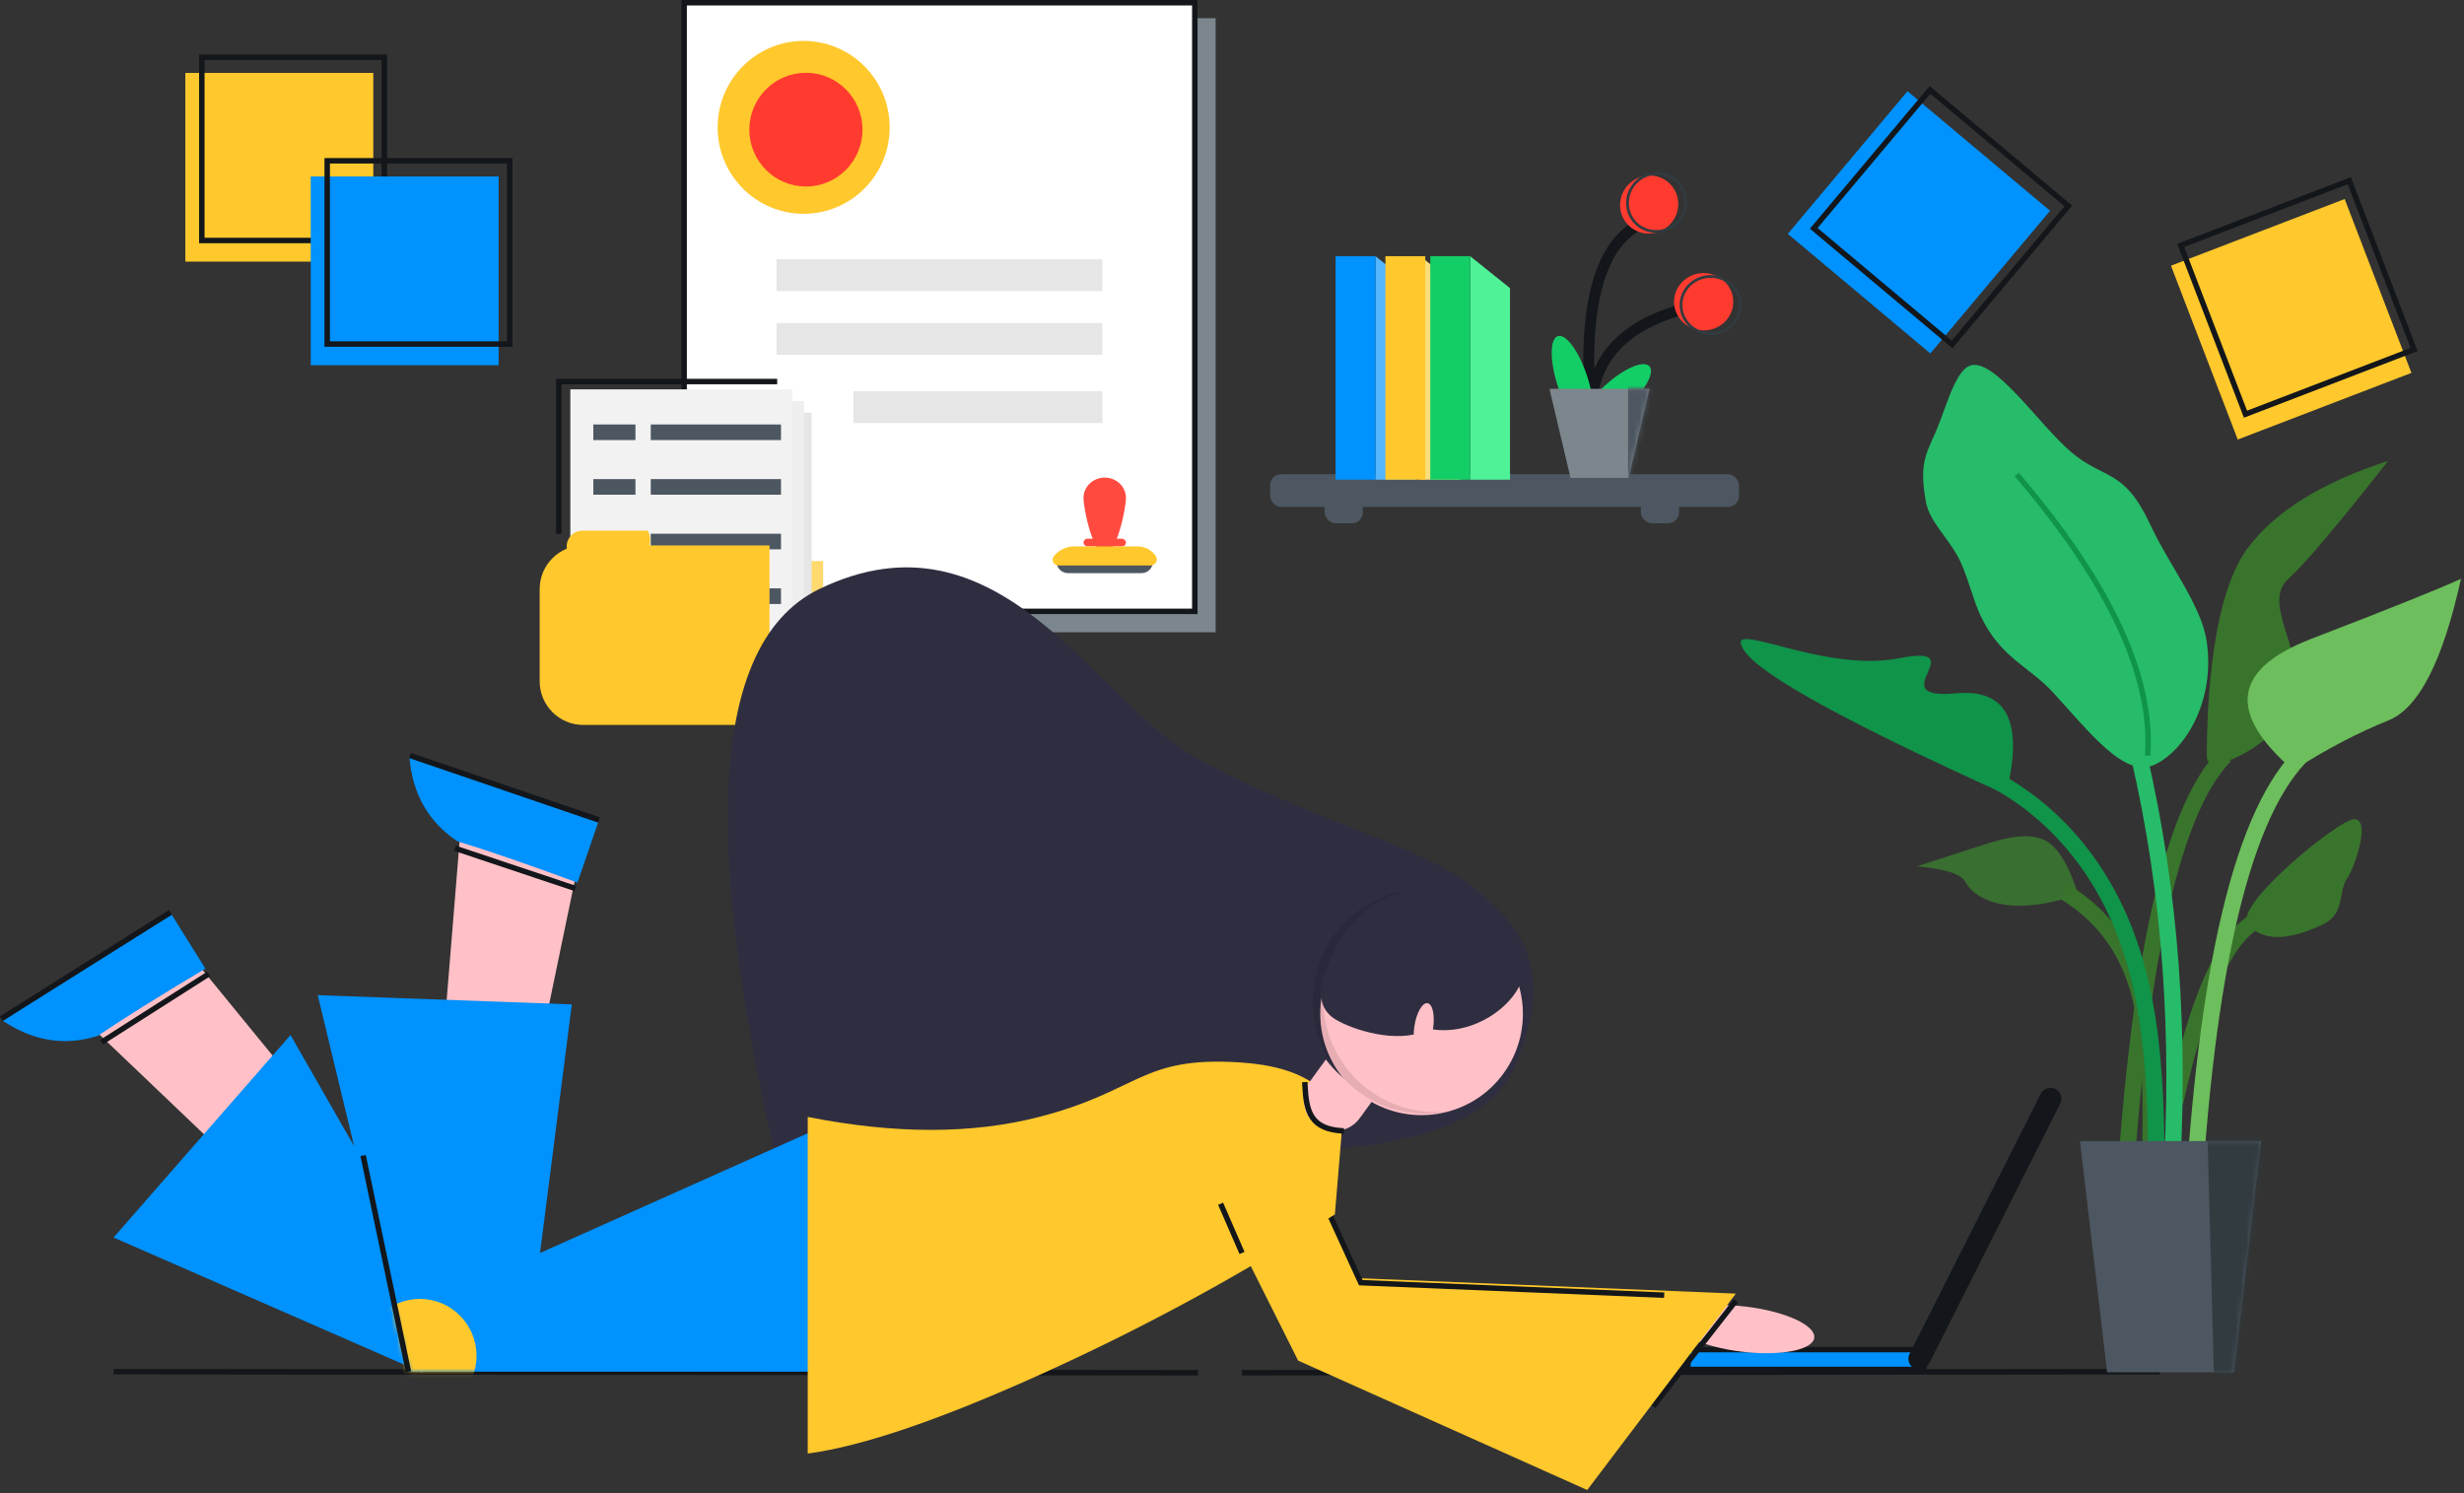 <?xml version="1.0" encoding="UTF-8"?>
<svg width="452px" height="274px" viewBox="0 0 452 274" version="1.1" xmlns="http://www.w3.org/2000/svg" xmlns:xlink="http://www.w3.org/1999/xlink">
    <rect x="0" y="0" width="452" height="274" fill="#333333" stroke="none"/>
    <!-- Generator: Sketch 53.2 (72643) - https://sketchapp.com -->
    <title>审批</title>
    <desc>Created with Sketch.</desc>
    <defs>
        <polygon id="path-1" points="93.216 23.849 40.782 47.298 46.608 1.691 7.10542736e-15 0 16.646 69.079 99.874 69.079"></polygon>
        <polygon id="path-3" points="0 0.604 33.25 0.604 28.262 43.03 4.987 43.03"></polygon>
        <polygon id="path-5" points="0 0.092 18.366 0.092 14.54 16.438 3.867 16.438"></polygon>
    </defs>
    <g id="页面-1" stroke="none" stroke-width="1" fill="none" fill-rule="evenodd">
        <g id="审批" transform="translate(-1, 0)">
            <g id="分组-11" transform="translate(126, 0)">
                <rect id="矩形-copy-9" fill="#7C868D" x="3.322" y="3.338" width="94.678" height="112.662"></rect>
                <rect id="矩形" stroke="#13161A" fill="#FFFFFF" x="0.5" y="0.5" width="93.678" height="111.662"></rect>
                <rect id="矩形" fill="#E6E6E6" x="17.441" y="47.568" width="59.797" height="5.842"></rect>
                <rect id="矩形-copy-11" fill="#E6E6E6" x="17.441" y="59.252" width="59.797" height="5.842"></rect>
                <rect id="矩形-copy-12" fill="#E6E6E6" x="31.559" y="71.77" width="45.678" height="5.842"></rect>
                <g id="分组-10" transform="translate(68.102, 87.626)">
                    <path d="M9.551,14.02 C11.7,14.02 13.442,5.765 13.442,3.714 C13.442,1.663 11.7,0 9.551,0 C7.402,0 5.66,1.663 5.66,3.714 C5.66,5.765 7.402,14.02 9.551,14.02 Z" id="椭圆形" fill="#FF4A3F"></path>
                    <path d="M2.81,13.319 L16.291,13.319 C17.453,13.319 18.394,14.261 18.394,15.422 L18.394,15.422 C18.394,16.584 17.453,17.525 16.291,17.525 L2.81,17.525 C1.649,17.525 0.707,16.584 0.707,15.422 L0.707,15.422 C0.707,14.261 1.649,13.319 2.81,13.319 Z" id="矩形" fill="#4D5761"></path>
                    <rect id="矩形" fill="#FF4A3F" x="5.66" y="11.216" width="7.782" height="1.402" rx="0.701"></rect>
                    <path d="M3.965,12.618 L15.575,12.618 C16.906,12.618 18.152,13.274 18.906,14.371 L18.906,14.371 C19.256,14.88 19.127,15.577 18.617,15.926 C18.431,16.055 18.21,16.123 17.984,16.123 L1.07,16.123 C0.479,16.123 -0.001,15.644 -0.001,15.053 C-0.001,14.804 0.086,14.563 0.245,14.371 L0.245,14.371 C1.161,13.261 2.526,12.618 3.965,12.618 Z" id="矩形" fill="#FFC82C"></path>
                </g>
                <ellipse id="椭圆形" fill="#FFC82C" cx="22.424" cy="23.367" rx="15.78" ry="15.856"></ellipse>
                <ellipse id="椭圆形" fill="#FF3B30" cx="22.839" cy="23.784" rx="10.381" ry="10.432"></ellipse>
            </g>
            <g id="分组-14" transform="translate(100, 70)">
                <g id="分组-13">
                    <path d="M42.162,32.932 L52,32.932 L52,58.081 C52,60.798 49.798,63 47.081,63 L47.081,63 C44.364,63 42.162,60.798 42.162,58.081 L42.162,32.932 Z" id="矩形-copy-13" fill="#FFD96D"></path>
                    <rect id="矩形" fill="#E6E6E6" x="10.541" y="5.727" width="39.351" height="50.83"></rect>
                    <rect id="矩形-copy-14" fill="#EEEEEE" x="8.432" y="3.58" width="40.054" height="52.977"></rect>
                    <rect id="矩形-copy-15" fill="#F2F2F2" x="5.622" y="1.432" width="40.757" height="55.125"></rect>
                    <rect id="矩形" fill="#4D5761" x="9.838" y="7.875" width="7.73" height="2.864"></rect>
                    <rect id="矩形-copy-19" fill="#4D5761" x="9.838" y="17.898" width="7.73" height="2.864"></rect>
                    <rect id="矩形-copy-16" fill="#4D5761" x="20.378" y="7.875" width="23.892" height="2.864"></rect>
                    <rect id="矩形-copy-21" fill="#4D5761" x="20.378" y="17.898" width="23.892" height="2.864"></rect>
                    <rect id="矩形-copy-23" fill="#4D5761" x="20.378" y="27.92" width="23.892" height="2.864"></rect>
                    <rect id="矩形-copy-25" fill="#4D5761" x="20.378" y="37.943" width="23.892" height="2.864"></rect>
                    <rect id="矩形-copy-27" fill="#4D5761" x="20.378" y="47.966" width="23.892" height="2.864"></rect>
                    <path d="M42.162,30.068 L42.162,58.081 C42.162,60.329 43.671,62.225 45.731,62.812 C45.173,62.935 44.594,63 44,63 L8,63 C3.582,63 7.64651036e-15,59.418 7.10542736e-15,55 L7.10542736e-15,38.068 C6.56434436e-15,33.65 3.582,30.068 8,30.068 L42.162,30.068 Z M52,38.068 L52,55 L52,38.068 Z" id="合并形状" fill="#FFC82C"></path>
                    <polyline id="路径-116" stroke="#13161A" points="3.514 27.92 3.514 0 43.568 0"></polyline>
                </g>
                <path d="M7.854,27.355 L19.836,27.355 L19.858,27.402 C20.828,29.387 20.005,31.782 18.02,32.752 C17.474,33.019 16.873,33.158 16.264,33.158 L7.854,33.158 C6.251,33.158 4.952,31.859 4.952,30.257 L4.952,30.257 C4.952,28.654 6.251,27.355 7.854,27.355 Z" id="矩形" fill="#FFC82C"></path>
            </g>
            <g id="分组-9" transform="translate(0, 68)">
                <path d="M21.832,183.654 L220.749,183.849" id="路径-101" stroke="#13161A"></path>
                <path d="M228.839,183.849 L397.193,183.654" id="路径-102" stroke="#13161A"></path>
                <polygon id="路径-45" stroke="#13161A" fill="#0092FF" points="310.635 179.607 310.635 183.242 353.914 183.242 353.914 179.607"></polygon>
                <path d="M144.764,104.157 C122.632,72.466 115.572,51.095 123.584,40.044 C135.602,23.468 145.669,25.793 156.375,29.663 C167.08,33.533 184.873,51.203 203.162,61.22 C221.451,71.236 261.113,67.904 264.503,104.01 C266.763,128.08 230.528,150.67 155.796,171.78 L144.764,104.157 Z" id="路径-33-copy-3" fill="#2F2E41" transform="translate(192.496, 99.324) scale(-1, 1) rotate(-59) translate(-192.496, -99.324) "></path>
                <g id="分组-6" transform="translate(87.272, 101.499) scale(-1, 1) rotate(161) translate(-87.272, -101.499) translate(66.772, 74.999)">
                    <polygon id="路径-9-copy-4" fill="#FFC1C7" points="23.851 0.529 13.317 41.731 35.848 41.731 40.387 6.206"></polygon>
                    <path d="M13.317,40.062 C18.865,40.267 26.633,40.267 36.621,40.062 L36.621,51.746 L0,51.746 C2.736,45.557 7.175,41.663 13.317,40.062 Z" id="矩形-copy-2" fill="#0092FF"></path>
                    <path d="M13.317,38.706 C21.085,38.775 28.853,38.844 36.621,38.913" id="路径-16-copy-2" stroke="#13161A"></path>
                    <path d="M9.09494702e-13,52.11 C12.207,52.146 24.414,52.181 36.621,52.217" id="路径-17-copy-2" stroke="#13161A"></path>
                </g>
                <g id="分组-6-copy-2" transform="translate(32.192, 129.75) scale(-1, 1) rotate(212) translate(-32.192, -129.75) translate(11.692, 103.25)">
                    <polygon id="路径-9-copy-4" fill="#FFC1C7" points="23.851 0.529 13.317 41.731 35.848 41.731 40.387 6.206"></polygon>
                    <path d="M13.317,40.062 C18.865,40.267 26.633,40.267 36.621,40.062 L36.621,51.746 L0,51.746 C2.736,45.557 7.175,41.663 13.317,40.062 Z" id="矩形-copy-2" fill="#0092FF"></path>
                    <path d="M13.317,38.706 C21.085,38.775 28.853,38.844 36.621,38.913" id="路径-16-copy-2" stroke="#13161A"></path>
                    <path d="M9.09494702e-13,52.11 C12.207,52.146 24.414,52.181 36.621,52.217" id="路径-17-copy-2" stroke="#13161A"></path>
                </g>
                <polygon id="路径-98" fill="#0092FF" points="81.757 169.859 54.292 121.893 21.832 159.041 78.428 183.793"></polygon>
                <g id="椭圆形" transform="translate(59.285, 114.576)">
                    <mask id="mask-2" fill="white">
                        <use xlink:href="#path-1"></use>
                    </mask>
                    <use id="Mask" fill="#0092FF" xlink:href="#path-1"></use>
                    <ellipse fill="#FFC82C" mask="url(#mask-2)" cx="18.726" cy="66.157" rx="10.404" ry="10.433"></ellipse>
                </g>
                <g id="分组-12" transform="translate(316.933, 177.979) rotate(62) translate(-316.933, -177.979) translate(305.433, 159.979)">
                    <ellipse id="椭圆形-copy-8" fill="#FFC1C7" transform="translate(11.501, 13.475) scale(-1, 1) rotate(55) translate(-11.501, -13.475) " cx="11.501" cy="13.475" rx="12.978" ry="4.15"></ellipse>
                    <path d="M16.061,12.351 L6.065,34.853" id="路径-64-copy" stroke="#13161A" transform="translate(11.124, 23.261) scale(-1, 1) translate(-11.124, -23.261) "></path>
                </g>
                <polygon id="路径-69" fill="#FFC82C" transform="translate(265.011, 164.328) rotate(38) translate(-265.011, -164.328) " points="218.351 176.382 255.268 193.888 311.671 179.949 310.972 134.768 254.972 174.945 224.223 159.499"></polygon>
                <polyline id="路径-73" stroke="#13161A" transform="translate(273.631, 164.706) rotate(38) translate(-273.631, -164.706) " points="244.877 174.594 257.118 180.933 302.384 148.479"></polyline>
                <path d="M149.172,136.916 L149.172,198.677 C159.283,197.328 173.744,192.385 192.554,183.849 C211.365,175.313 229.138,165.628 245.872,154.795 L247.082,140.303 C246.521,132.101 240.24,127.633 228.239,126.901 C210.237,125.801 210.093,132.157 191.619,136.916 C179.302,140.088 165.153,140.088 149.172,136.916 Z" id="路径-96" fill="#FFC82C"></path>
                <g id="分组-6-copy" transform="translate(258.329, 117.006) scale(-1, 1) rotate(-46) translate(-258.329, -117.006) translate(232.829, 89.006)">
                    <path d="M28.114,48.418 C28.118,48.512 28.121,48.607 28.121,48.702 C28.121,51.837 25.579,54.377 22.445,54.377 C19.31,54.377 16.768,51.837 16.768,48.702 C16.768,48.607 16.771,48.512 16.775,48.418 C16.771,48.363 16.768,48.307 16.768,48.25 L16.768,40.899 C16.768,39.795 17.664,38.899 18.768,38.899 L26.121,38.899 C27.225,38.899 28.121,39.795 28.121,40.899 L28.121,48.25 C28.121,48.307 28.118,48.363 28.114,48.418 Z" id="合并形状-copy" fill="#FFC1C7" transform="translate(22.445, 46.638) rotate(10) translate(-22.445, -46.638) "></path>
                    <path d="M17.241,53.366 C22.919,55.73 25.008,53.08 27.294,48.733 C27.373,48.583 27.452,48.431 27.531,48.277" id="路径-11-copy-2" stroke="#13161A" transform="translate(22.386, 51.264) rotate(21) translate(-22.386, -51.264) "></path>
                    <g id="分组-5-copy-2" transform="translate(25.658, 24.454) rotate(10) translate(-25.658, -24.454) translate(4.158, 3.454)" fill-rule="nonzero">
                        <ellipse id="椭圆形" fill="#2F2E41" cx="21.82" cy="20.649" rx="20.652" ry="20.649"></ellipse>
                        <ellipse id="椭圆形" fill="#FFC1C7" cx="18.587" cy="23.3" rx="18.587" ry="18.584"></ellipse>
                        <path d="M32.626,34.235 C24.83,42.03 12.285,42.327 4.128,34.911 C9.249,40.542 17.053,42.899 24.436,41.046 C29.893,39.676 34.465,36.17 37.228,31.454 C38.204,29.789 38.954,27.973 39.438,26.047 C41.291,18.665 38.933,10.862 33.302,5.741 C40.719,13.897 40.422,26.44 32.626,34.235 Z" id="路径" fill="#000000" opacity="0.1"></path>
                    </g>
                    <g id="分组-4-copy-2" transform="translate(27.758, 20.713) rotate(10) translate(-27.758, -20.713) translate(11.758, 3.713)" fill="#2F2E41" fill-rule="nonzero">
                        <path d="M10.603,27.268 C10.894,26.859 11.175,26.396 11.431,25.893 C12.553,23.692 12.776,21.557 11.929,21.125 C11.081,20.694 9.485,22.129 8.363,24.331 C8.346,24.365 8.329,24.398 8.312,24.432 C2.532,21.467 -0.681,14.277 0.122,8.776 C0.951,3.096 10.18,1.874 14.448,0.426 C18.717,-1.022 20.39,4.452 26.53,7.223 C32.671,9.995 31.823,22.293 30.754,26.571 C29.686,30.849 27.784,33.24 24.824,33.471 C22.312,33.667 14.578,31.641 10.603,27.268 Z" id="合并形状"></path>
                    </g>
                    <path d="" id="路径-24-copy-2" stroke="#979797"></path>
                </g>
                <path d="M67.608,143.998 L75.931,183.654" id="路径-97" stroke="#13161A"></path>
                <path d="M224.91,152.843 L228.839,161.874" id="路径-99" stroke="#13161A"></path>
                <path d="M353.082,181.276 L377.141,133.577" id="路径-100" stroke="#13161A" stroke-width="4" stroke-linecap="round"></path>
            </g>
            <g id="分组-7" transform="translate(320, 59)">
                <path d="M35.434,93.373 C39.867,96.144 42.084,98.361 42.083,100.025 C42.082,102.52 44.575,108.342 56.213,110.833 C59.343,111.503 59.298,112.265 59.539,110.832 C59.841,109.036 60.73,103.111 58.711,100.02 C56.352,96.409 49.919,95.687 45.826,95.033 C38.898,93.926 35.434,93.373 35.434,93.373 Z" id="路径-113" fill="#396F30" transform="translate(47.715, 102.509) rotate(-27) translate(-47.715, -102.509) "></path>
                <path d="M59.688,104.591 C66.647,108.87 71.203,114.97 73.356,122.893 C75.509,130.815 76.078,143.571 75.062,161.16" id="路径-112" stroke="#39742C" stroke-width="3"></path>
                <path d="M85.825,79.895 C85.825,75.548 85.825,51.349 93.451,41.367 C98.535,34.712 107.076,29.443 119.075,25.561 C109.931,37.207 103.835,44.417 100.787,47.19 C96.216,51.349 102.45,58.649 102.45,67.155 C102.45,75.662 85.825,84.243 85.825,79.895 Z" id="路径-110" fill="#39742C"></path>
                <path d="M89.15,79.634 C78.855,90.099 72.482,120.879 70.031,171.974" id="路径-105-copy" stroke="#39742C" stroke-width="3"></path>
                <path d="M91.822,109.252 C86.899,113.211 83.853,124.857 82.683,144.19" id="路径-105-copy-2" stroke="#39742C" stroke-width="3" transform="translate(87.253, 126.721) rotate(9) translate(-87.253, -126.721) "></path>
                <path d="M73.356,79.634 C79.175,104.591 81.115,131.212 79.175,159.496" id="路径-103" stroke="#26BC69" stroke-width="3" stroke-linecap="round"></path>
                <path d="M104.944,77.97 C93.306,87.398 86.102,115.128 83.331,161.16" id="路径-105" stroke="#6DBE5C" stroke-width="3"></path>
                <path d="M59.149,84.848 C65.248,84.846 74.091,79.064 77.32,68.54 C79.318,62.029 77.033,53.017 77.035,44.501 C77.039,33.117 72.844,33.668 69.485,26.335 C66.271,19.316 64.001,4.164 59.173,4.165 C56.175,4.166 51.413,10.131 48.29,12.78 C44.671,15.85 43.196,17.143 41.51,23.386 C40.597,26.768 42.246,30.603 42.565,34.893 C42.821,38.35 41.762,43.028 41.761,46.451 C41.758,55.117 45.867,58.673 47.838,64.889 C50.934,74.653 53.117,84.85 59.149,84.848 Z" id="椭圆形" fill="#26BC69" transform="translate(59.688, 44.507) rotate(-25) translate(-59.688, -44.507) "></path>
                <path d="M50.956,28.056 C68.035,48.022 76.039,65.214 74.967,79.634" id="路径-107" stroke="#0F944A"></path>
                <path d="M101.688,82.317 C89.496,71.78 90.605,63.738 105.013,58.192 C119.421,52.646 128.565,48.979 132.444,47.19 C129.119,62.289 124.686,70.948 119.144,73.167 C113.603,75.385 107.784,78.435 101.688,82.317 Z" id="路径-109" fill="#6DBE5C"></path>
                <path d="M43.431,82.317 C52.852,86.629 60.333,93.222 65.875,102.095 C75.658,117.759 76.577,136.563 76.577,157" id="路径-104" stroke="#0F944A" stroke-width="3" stroke-linecap="round"></path>
                <path d="M45.788,90.837 C19.99,72.54 5.982,60.896 3.766,55.905 C0.442,48.418 16.602,62.558 31.197,62.556 C45.792,62.554 26.209,69.473 40.34,70.873 C49.761,71.807 51.577,78.461 45.788,90.837 Z" id="路径-108" fill="#0F944A" transform="translate(26.21, 72.278) rotate(-11) translate(-26.21, -72.278) "></path>
                <g id="路径-2" transform="translate(62.55, 149.741)">
                    <mask id="mask-4" fill="white">
                        <use xlink:href="#path-3"></use>
                    </mask>
                    <use id="Mask" fill="#4D5761" xlink:href="#path-3"></use>
                    <path d="M23.275,-5.05 L24.703,48.25 C41.784,41.595 50.325,36.326 50.325,32.444 C50.325,28.562 45.817,14.697 36.8,-9.151 L23.275,-5.05 Z" fill="#313B40" mask="url(#mask-4)"></path>
                </g>
                <path d="M93.306,110.414 C90.812,107.087 110.04,91.28 112.875,91.28 C116.001,91.28 112.915,100.212 111.594,102.095 C109.903,104.506 111.171,108.546 107.437,110.414 C100.787,113.742 95.8,113.742 93.306,110.414 Z" id="路径-111" fill="#39742C"></path>
            </g>
            <g id="分组-15" transform="translate(35, 10)">
                <rect id="矩形" fill="#FFC82C" x="0" y="3.378" width="34.477" height="34.622"></rect>
                <rect id="矩形" stroke="#13161A" x="3.023" y="0.5" width="33.477" height="33.622"></rect>
            </g>
            <g id="分组-15-copy" transform="translate(422.134, 56.741) rotate(-21) translate(-422.134, -56.741) translate(403.634, 37.741)">
                <rect id="矩形" fill="#FFC82C" x="0" y="3.333" width="34.129" height="34.167"></rect>
                <rect id="矩形" stroke="#13161A" x="2.997" y="0.5" width="33.129" height="33.167"></rect>
            </g>
            <g id="分组-16" transform="translate(58, 29)">
                <rect id="矩形-copy-17" fill="#0092FF" x="0" y="3.378" width="34.477" height="34.622"></rect>
                <rect id="矩形-copy-18" stroke="#13161A" x="3.023" y="0.5" width="33.477" height="33.622"></rect>
            </g>
            <g id="分组-16-copy" transform="translate(355.021, 40.626) rotate(40) translate(-355.021, -40.626) translate(336.521, 21.626)">
                <rect id="矩形-copy-17" fill="#0092FF" x="0" y="3.333" width="34.129" height="34.167"></rect>
                <rect id="矩形-copy-18" stroke="#13161A" x="2.997" y="0.5" width="33.129" height="33.167"></rect>
            </g>
            <rect id="矩形" fill="#4D5761" x="234" y="87" width="86" height="6" rx="2"></rect>
            <rect id="矩形" fill="#4D5761" x="244" y="91" width="7" height="5" rx="2"></rect>
            <rect id="矩形-copy-20" fill="#4D5761" x="302" y="91" width="7" height="5" rx="2"></rect>
            <g id="分组-10-copy" transform="translate(246, 47)">
                <g id="分组-17">
                    <polygon id="矩形-copy-5" fill="#54B6FF" points="7.314 3.90798505e-14 14.629 5.857 14.629 41 7.314 41"></polygon>
                    <rect id="矩形" fill="#0092FF" x="1.59872116e-14" y="3.90798505e-14" width="7.314" height="41"></rect>
                </g>
                <polygon id="矩形-copy-8" fill="#FFDD7B" points="15.543 0 22.857 5.857 22.857 41 15.543 41"></polygon>
                <polygon id="矩形-copy-10" fill="#4FF297" points="24.686 0 32 5.857 32 41 24.686 41"></polygon>
                <rect id="矩形-copy-9" fill="#FFC82C" x="9.143" y="0" width="7.314" height="41"></rect>
                <rect id="矩形-copy-11" fill="#13CE66" x="17.371" y="0" width="7.314" height="41"></rect>
            </g>
            <g id="分组-19-copy" transform="translate(299, 54.5) scale(-1, 1) translate(-299, -54.5) translate(274, 28)">
                <g id="分组-13" transform="translate(3.125, 21.483)">
                    <path d="M11.412,7.332 C22.491,10.423 28.031,16.815 28.031,26.506" id="路径-60" stroke="#13161A" stroke-width="2"></path>
                    <ellipse id="椭圆形" fill="#FF3B30" transform="translate(7.351, 5.876) rotate(-1) translate(-7.351, -5.876) " cx="7.351" cy="5.876" rx="5.433" ry="5.258"></ellipse>
                    <ellipse id="椭圆形-copy-8" stroke="#313B40" stroke-width="0.5" transform="translate(6.072, 6.495) rotate(-1) translate(-6.072, -6.495) " cx="6.072" cy="6.495" rx="5.433" ry="5.258"></ellipse>
                </g>
                <g id="分组-13-copy" transform="translate(25.212, 24.021) rotate(42) translate(-25.212, -24.021) translate(4.712, 10.521)">
                    <path d="M11.299,7.362 C19.394,5.447 29.166,11.967 40.617,26.922" id="路径-60" stroke="#13161A" stroke-width="2"></path>
                    <ellipse id="椭圆形" fill="#FF3B30" transform="translate(7.278, 5.9) rotate(-1) translate(-7.278, -5.9) " cx="7.278" cy="5.9" rx="5.38" ry="5.279"></ellipse>
                    <ellipse id="椭圆形-copy-8" stroke="#313B40" stroke-width="0.5" transform="translate(6.013, 6.521) rotate(-1) translate(-6.013, -6.521) " cx="6.013" cy="6.521" rx="5.38" ry="5.279"></ellipse>
                </g>
                <ellipse id="椭圆形" fill="#13CE66" transform="translate(34.536, 41.956) rotate(18) translate(-34.536, -41.956) " cx="34.536" cy="41.956" rx="2.843" ry="8.711"></ellipse>
                <ellipse id="椭圆形-copy-9" fill="#13CE66" transform="translate(26.489, 44.65) rotate(-48) translate(-26.489, -44.65) " cx="26.489" cy="44.65" rx="2.82" ry="8.159"></ellipse>
            </g>
            <g id="分组-9-copy" transform="translate(285, 71)">
                <g id="路径-2" transform="translate(0.23, 0.234)">
                    <mask id="mask-6" fill="white">
                        <use xlink:href="#path-5"></use>
                    </mask>
                    <use id="Mask" fill="#7C868D" xlink:href="#path-5"></use>
                    <polygon fill="#4D5761" mask="url(#mask-6)" points="14.429 -1.168 14.429 17.514 21.316 5.838 20.168 0.092"></polygon>
                </g>
            </g>
        </g>
    </g>
</svg>